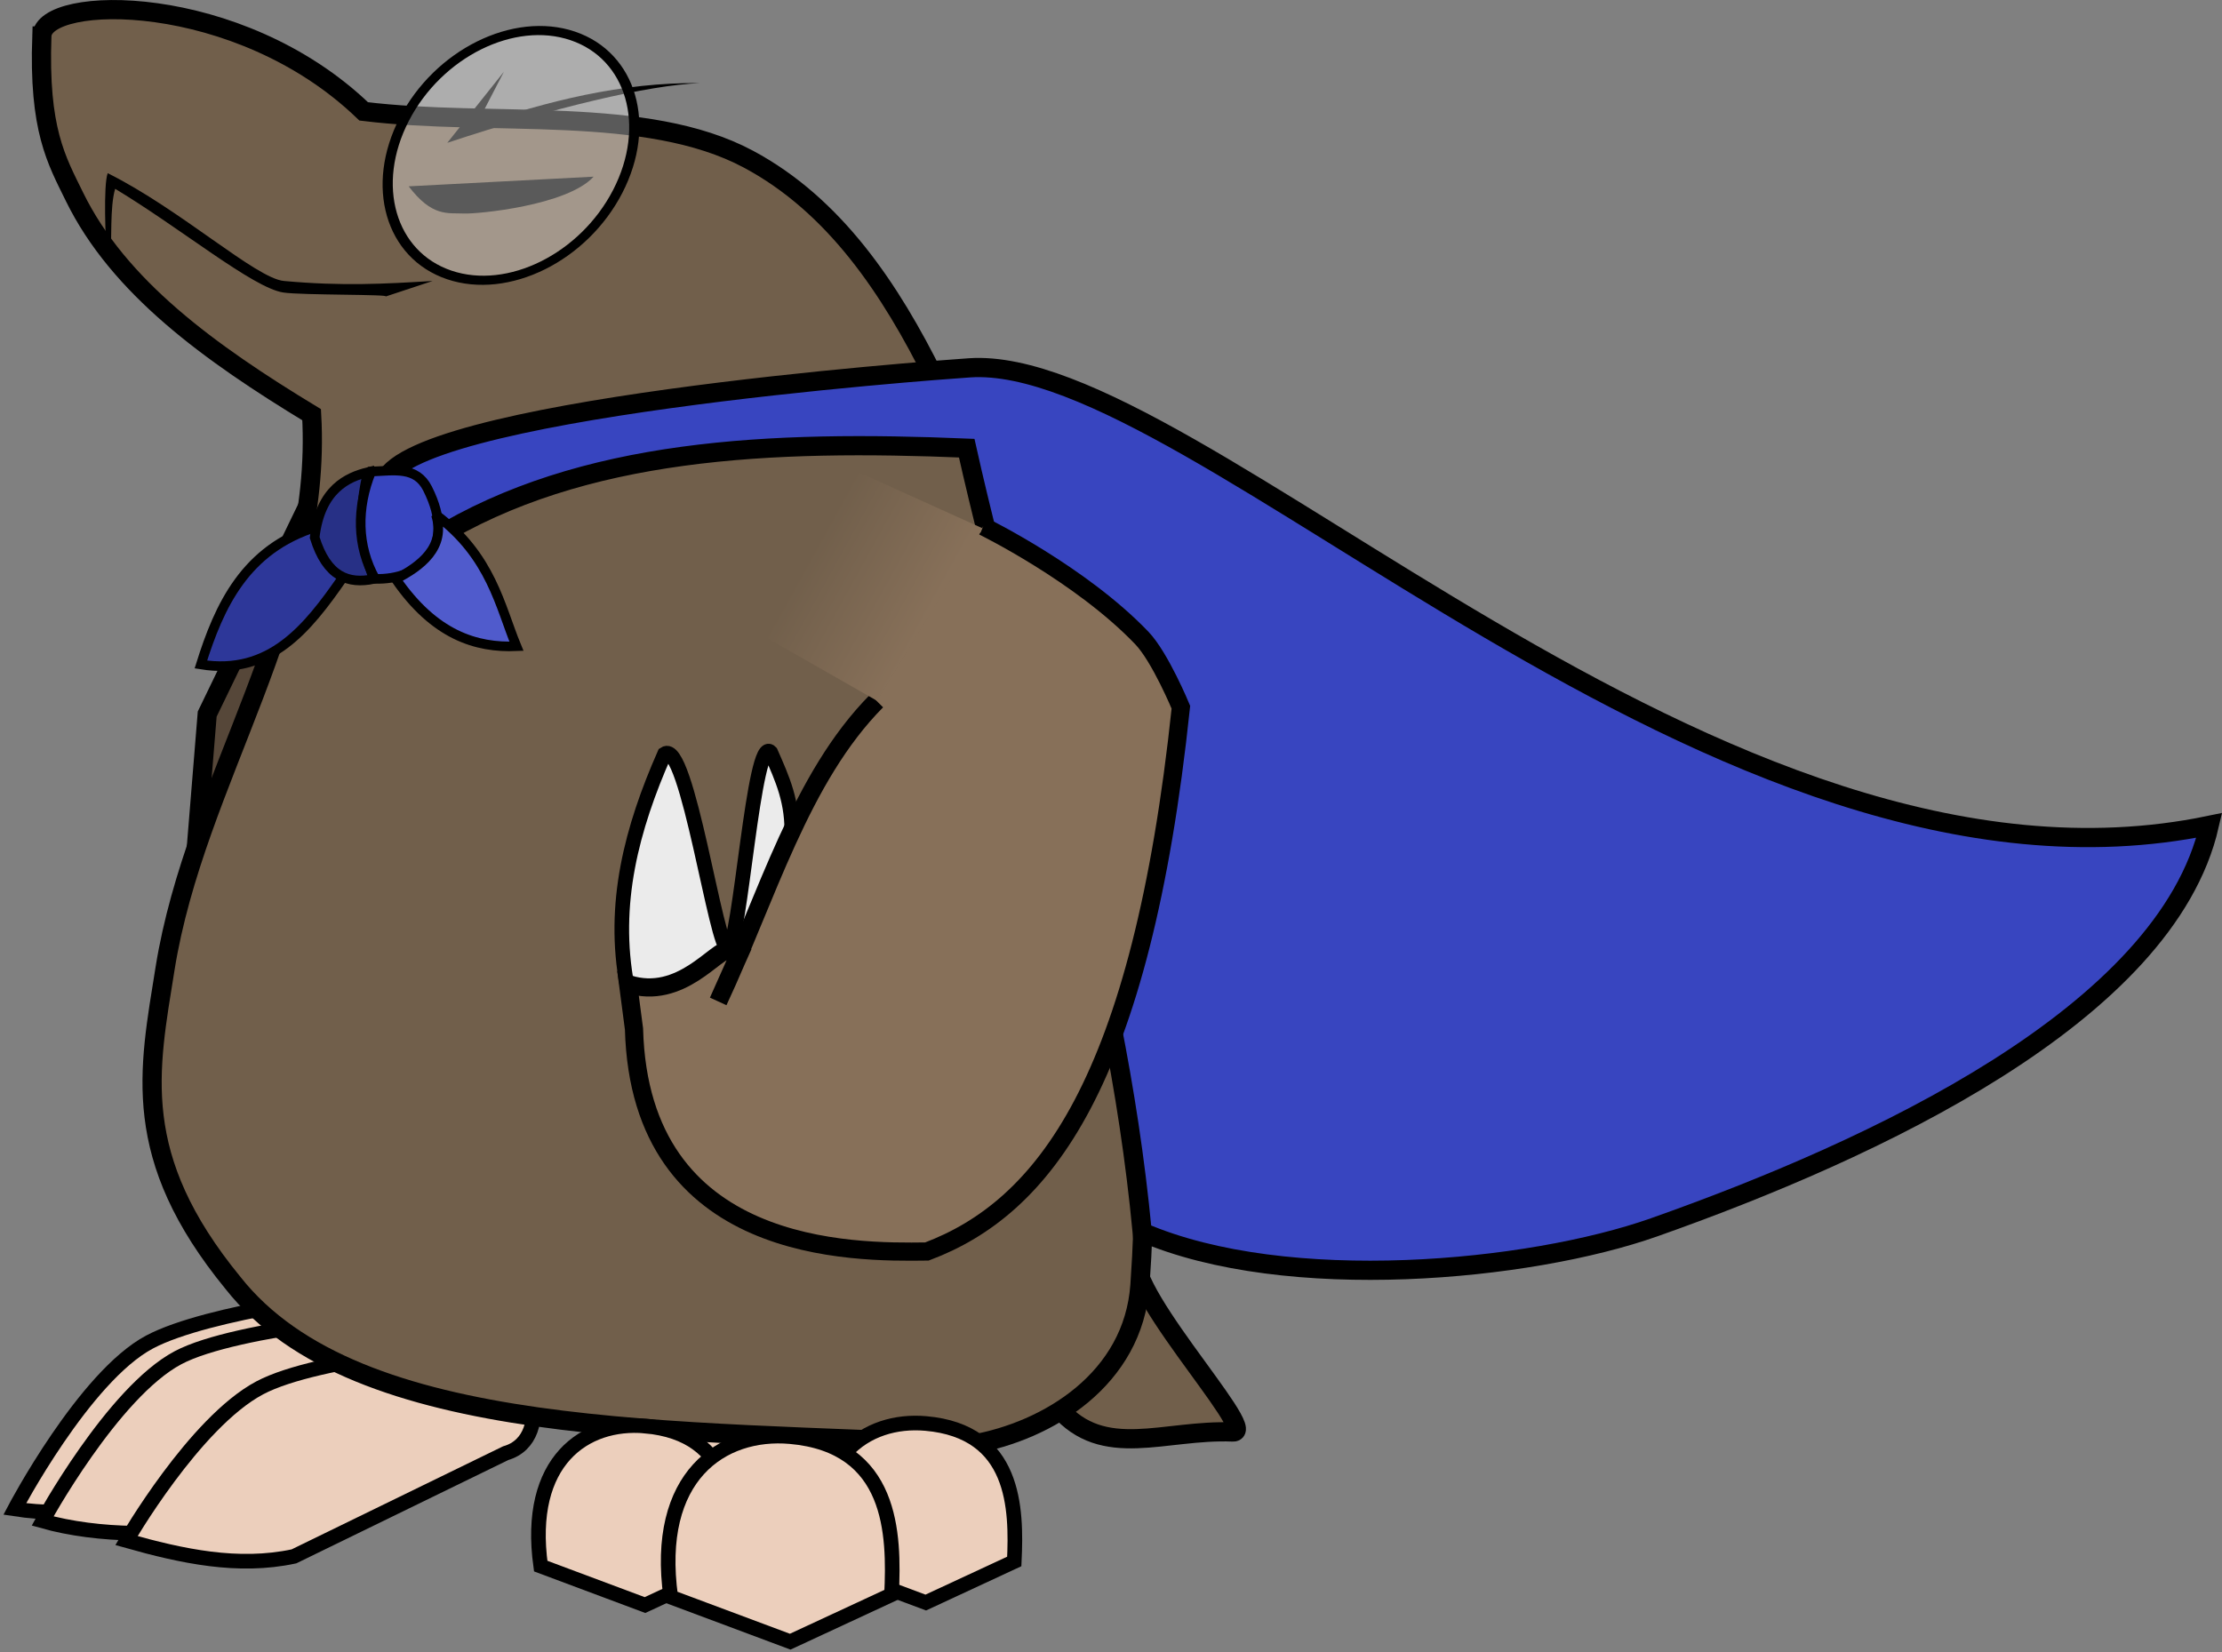<svg xmlns="http://www.w3.org/2000/svg" xmlns:xlink="http://www.w3.org/1999/xlink" xml:space="preserve" width="437.297" height="325.192" viewBox="0 0 115.702 86.041"><rect x="0" y="0" width="115.702" height="86.041" fill="#808080" stroke="none"/><title>Duper</title><defs><linearGradient id="a"><stop offset="0" style="stop-color:#715f4b;stop-opacity:1"/><stop offset="1" style="stop-color:#877059;stop-opacity:1"/></linearGradient><linearGradient xlink:href="#a" id="b" x1="105.863" x2="111.899" y1="175.207" y2="178.543" gradientUnits="userSpaceOnUse"/><linearGradient xlink:href="#a" id="c" x1="105.863" x2="111.899" y1="175.207" y2="178.543" gradientUnits="userSpaceOnUse"/></defs><g style="opacity:1" transform="translate(-63.024 -147.517)"><g style="opacity:1;stroke-width:1;stroke-dasharray:none"><path d="M81.948 214.858c2.5.015 3.88 4.887 1.207 5.65l-11.026 5.376c-2.818.043-5.375.68-8.337.22 0 0 3.618-6.886 7.02-8.695 3.073-1.633 11.136-2.55 11.136-2.55z" style="opacity:1;fill:#eccfbc;fill-opacity:1;stroke:#000;stroke-width:.762;stroke-miterlimit:2;stroke-dasharray:none;stroke-opacity:1"/><path d="M84.633 215.897c2.5.014 3.88 4.886 1.207 5.65l-11.026 5.375c-2.907.623-6.664.629-9.572-.192 0 0 3.646-6.693 7.049-8.502 3.072-1.633 12.342-2.331 12.342-2.331z" style="fill:#eccfbc;fill-opacity:1;stroke:#000;stroke-width:.762;stroke-miterlimit:2;stroke-dasharray:none;stroke-opacity:1"/><path d="M88.15 217.548c2.499.014 3.878 4.886 1.206 5.65l-11.026 5.375c-2.907.623-5.814-.002-8.721-.823 0 0 3.536-6.145 6.939-7.953 3.071-1.633 11.601-2.25 11.601-2.25z" style="opacity:1;fill:#eccfbc;fill-opacity:1;stroke:#000;stroke-width:.762;stroke-miterlimit:2;stroke-dasharray:none;stroke-opacity:1"/></g><path d="M122.334 212.476c-1.547 1.47 6.349 9.679 4.888 9.619-3.574-.147-6.728 1.487-9.077-1.241z" style="opacity:1;fill:#715f4b;stroke:#000;stroke-width:1;stroke-miterlimit:2;stroke-dasharray:none"/><path d="m80.268 171.368-6.455 13.338-1.157 14.22z" style="opacity:1;fill:#564739;fill-opacity:1;stroke:#000;stroke-width:1;stroke-miterlimit:2;stroke-dasharray:none;stroke-opacity:1"/><path d="m98.132 220.73-4.936 3.236h20.57l-3.292-3.566z" style="opacity:1;fill:#eccfbc;fill-opacity:1;stroke:none;stroke-width:.254;stroke-miterlimit:2;stroke-dasharray:none;stroke-opacity:1"/><path d="M65.203 149.39c.077-2.177 10.228-2.358 16.759 3.928 6.686.818 14.703-.362 20.032 2.488 4.49 2.4 7.405 6.774 9.689 11.39 8.38 16.944 11.81 31.522 10.7 47.248-.346 4.894-4.78 7.603-8.749 8.297-15.558-.817-31.997-.199-38.48-8.41-5.385-6.577-4.385-11.053-3.536-16.366 1.575-9.842 8.228-18.48 7.633-28.85-5.323-3.226-10.046-6.651-12.346-11.345-.945-1.929-1.875-3.497-1.702-8.38z" style="display:inline;fill:#715f4b;fill-opacity:1;stroke:#000;stroke-width:1;stroke-miterlimit:2;stroke-dasharray:none;stroke-opacity:1"/><g style="opacity:1;stroke-width:1;stroke-dasharray:none"><path d="M111.23 221.652c-3.104-.272-6.195 1.794-5.43 7.296l5.43 2.03 4.608-2.14c.132-2.772.058-6.776-4.608-7.186z" style="fill:#eccfbc;fill-opacity:1;stroke:#000;stroke-width:.762;stroke-miterlimit:2;stroke-dasharray:none;stroke-opacity:1"/><path d="M96.609 221.784c-3.105-.273-6.196 1.793-5.43 7.295l5.43 2.03 4.607-2.14c.133-2.772.058-6.775-4.607-7.185z" style="opacity:1;fill:#eccfbc;fill-opacity:1;stroke:#000;stroke-width:.762;stroke-miterlimit:2;stroke-dasharray:none;stroke-opacity:1"/><path d="M104.17 222.336c-3.554-.312-7.095 2.054-6.219 8.356l6.22 2.324 5.277-2.45c.151-3.175.066-7.76-5.277-8.23z" style="opacity:1;fill:#eccfbc;fill-opacity:1;stroke:#000;stroke-width:.762;stroke-miterlimit:2;stroke-dasharray:none;stroke-opacity:1"/></g><path d="M83.01 172.696c.88-3.872 28.622-5.898 30.506-6.023 11.762-.781 38.855 29.152 64.548 23.83-2.258 9.85-17.51 16.906-28.906 20.932-6.49 2.293-19.117 3.5-26.658.252-1.452-15.204-6.092-27.22-9.138-40.83-10.174-.423-20.018-.02-27.734 4.72z" style="opacity:1;fill:#3845c0;fill-opacity:1;stroke:#000;stroke-width:1;stroke-miterlimit:2;stroke-dasharray:none;stroke-opacity:1"/><path d="M95.683 198.89c-.82-4.289.246-8.253 1.944-12.108 1.178-.804 2.705 10.298 3.308 10.14.631-.167 1.33-11.178 2.217-10.232.608 1.384 1.176 2.599 1.094 4.444l-.046 4.953c-2.838.936-4.955 3.242-8.517 2.803z" style="display:inline;opacity:1;fill:#ebebeb;fill-opacity:1;stroke:#000;stroke-width:.762;stroke-miterlimit:2;stroke-dasharray:none;stroke-opacity:1"/><path d="M108.671 184.021c-3.965 4-5.706 10.223-8.248 15.646l1.284-2.879c-.17.479-.54.209-.712.194-.684-.057-2.501 2.668-5.265 1.785l.307 2.34c.318 11.73 11.402 11.64 15.253 11.588 6.057-2.28 11.156-8.721 13.224-28.346 0 0-1.078-2.605-2.03-3.601-3.182-3.332-8.266-5.82-8.266-5.82" style="display:inline;fill:#877059;fill-opacity:1;stroke:#000;stroke-width:.947;stroke-miterlimit:2;stroke-dasharray:none;stroke-opacity:1"/><path d="M84.305 157.221c1.22 1.6 2.01 1.38 2.903 1.416.68.028 5.35-.41 6.726-1.919" style="fill:#000;fill-opacity:1;stroke-width:1.244;stroke-miterlimit:2;stroke-dasharray:none"/><path d="m89.261 151.256-2.946 3.699c5.579-1.847 10.45-3.002 13.159-3.11-4.107-.046-7.974.955-11.653 2.193z" style="fill:#000;fill-opacity:1;stroke-width:.254;stroke-miterlimit:2;stroke-dasharray:none"/><ellipse cx="152.825" cy="120.03" rx="5.868" ry="7.002" style="opacity:1;fill:#fff;fill-opacity:.353;stroke:#000;stroke-width:.503;stroke-miterlimit:2;stroke-dasharray:none;stroke-opacity:1" transform="matrix(.947 .32 -.459 .889 0 0)"/><path d="M68.767 161.086c-.052-.667-.093.64-.172-.175-.079-.816-.196-3.756.037-4.375 3.796 1.89 7.72 5.482 9.176 5.614 3.038.277 5.24.152 7.744 0l-2.458.813c.378-.125-4.378-.065-5.324-.213-1.584-.247-5.291-3.315-8.75-5.4-.285.967-.159 2.672-.253 3.736" style="fill:#000;fill-opacity:1;stroke-width:1.183;stroke-miterlimit:2;stroke-dasharray:none"/><path d="m79.507 174.954 1.342 2.684c-1.805 2.595-3.756 5.07-7.365 4.485.957-3.054 2.305-6.013 6.023-7.169z" style="opacity:1;fill:#2d3799;fill-opacity:1;stroke:#000;stroke-width:.5;stroke-miterlimit:2;stroke-dasharray:none;stroke-opacity:1"/><path d="M82.175 172.107c-1.033.258-2.473.869-2.766 3.404.638 2.06 1.763 2.435 3.077 2.16-.759-2.014-.766-3.61-.311-5.564z" style="fill:#273086;fill-opacity:1;stroke:#000;stroke-width:.5;stroke-miterlimit:2;stroke-dasharray:none;stroke-opacity:1"/><path d="M82.351 172.075c1.21-.048 2.347-.281 2.937.89 1.58 3.137-.437 4.769-2.729 4.698-.96-1.706-.975-3.696-.208-5.588z" style="fill:#3845c0;fill-opacity:1;stroke:#000;stroke-width:.5;stroke-miterlimit:2;stroke-dasharray:none;stroke-opacity:1"/><path d="M85.726 174.332c2.872 2.132 3.343 4.794 4.19 6.842-2.095.091-4.277-.581-6.285-3.503 1.278-.65 2.626-1.656 2.095-3.339z" style="fill:#505bcc;fill-opacity:1;stroke:#000;stroke-width:.5;stroke-miterlimit:2;stroke-dasharray:none;stroke-opacity:1"/><path d="m114.127 175.144-6.648-3.007-5.004 8.184 6.286 3.587" style="fill:url(#b);fill-opacity:1;stroke:url(#c);stroke-width:.254;stroke-miterlimit:2;stroke-dasharray:none"/></g></svg>